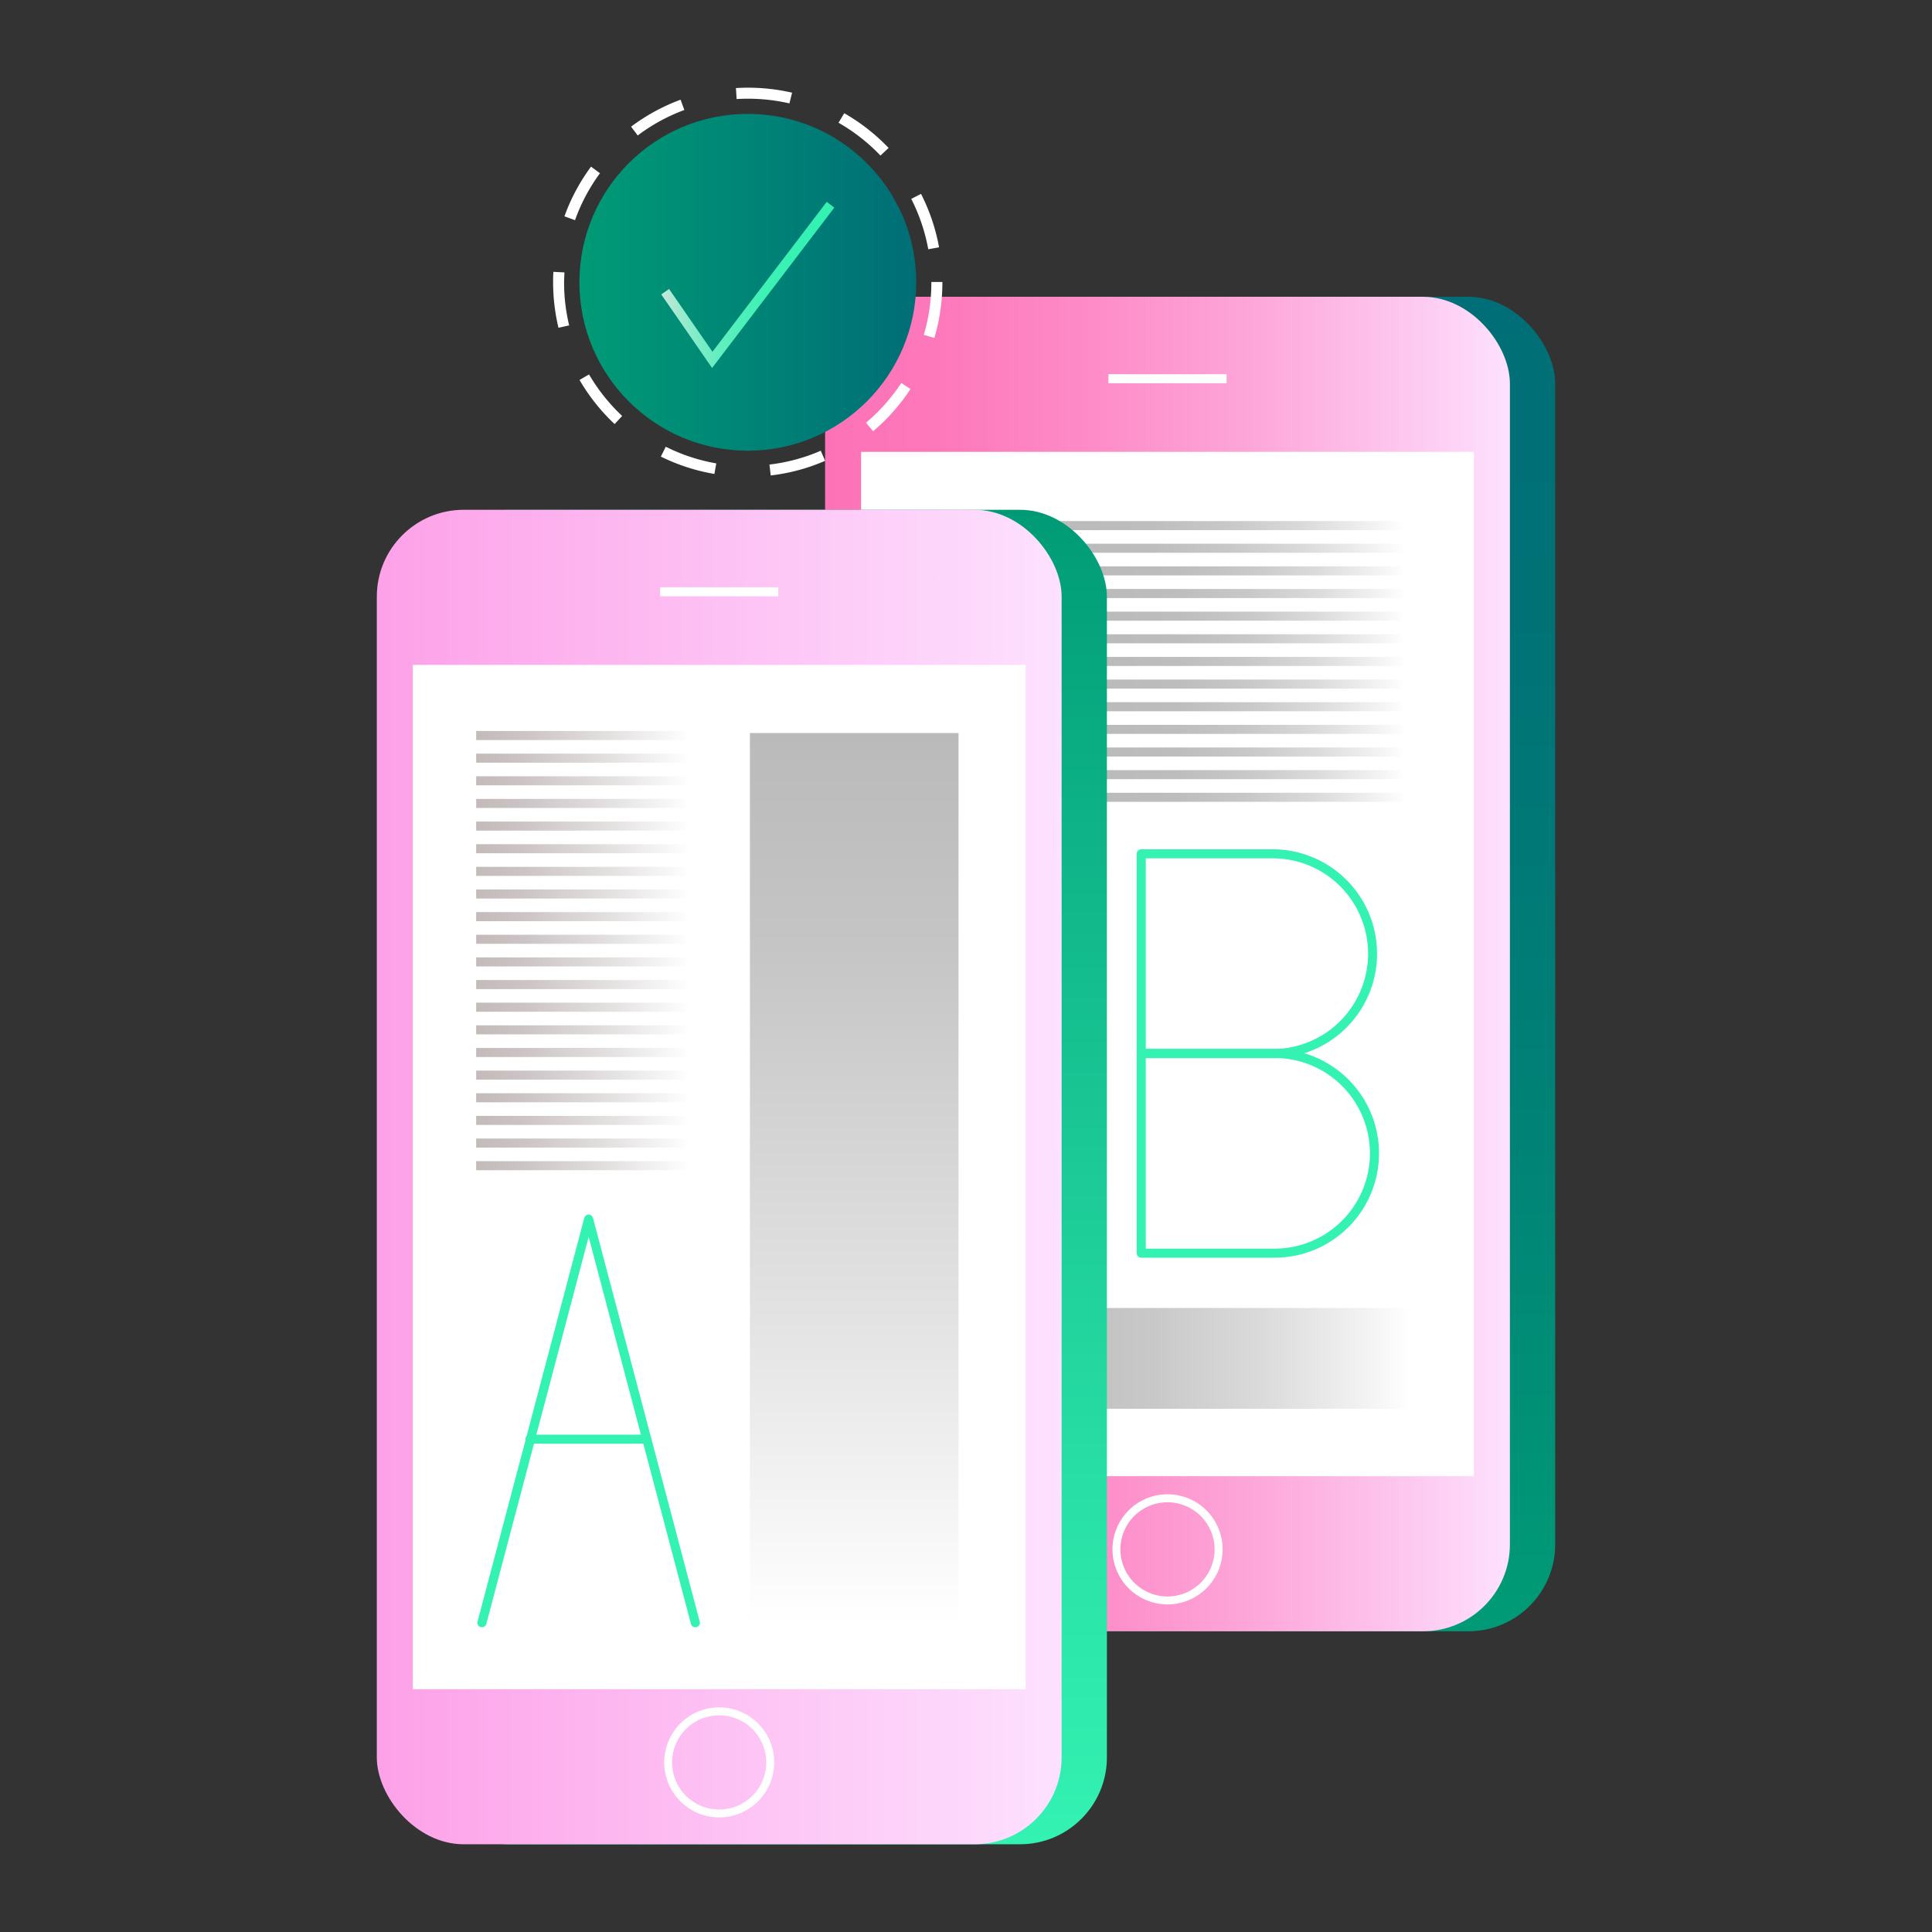 <svg xmlns="http://www.w3.org/2000/svg" xmlns:xlink="http://www.w3.org/1999/xlink" viewBox="0 0 512 512"><rect x="0" y="0" width="512" height="512" fill="#333333" stroke="none"/><defs><linearGradient id="linear-gradient" x1="321.4" y1="78.65" x2="321.4" y2="432.3" gradientUnits="userSpaceOnUse"><stop offset="0" stop-color="#006e76"/><stop offset="0.28" stop-color="#007376"/><stop offset="0.62" stop-color="#008276"/><stop offset="0.98" stop-color="#009a76"/><stop offset="1" stop-color="#009b76"/></linearGradient><linearGradient id="linear-gradient-2" x1="218.66" y1="255.48" x2="400.14" y2="255.48" gradientUnits="userSpaceOnUse"><stop offset="0" stop-color="#fd72b7"/><stop offset="0.16" stop-color="#fd78bb"/><stop offset="0.37" stop-color="#fd8ac6"/><stop offset="0.62" stop-color="#fda6d9"/><stop offset="0.89" stop-color="#fdcef3"/><stop offset="1" stop-color="#fde1ff"/></linearGradient><linearGradient id="linear-gradient-3" x1="228.2" y1="255.48" x2="390.6" y2="255.48" gradientUnits="userSpaceOnUse"><stop offset="0" stop-color="#fff"/><stop offset="0.14" stop-color="#fff"/><stop offset="1" stop-color="#fff"/></linearGradient><linearGradient id="linear-gradient-4" x1="373.83" y1="359.98" x2="236.05" y2="359.98" gradientUnits="userSpaceOnUse"><stop offset="0" stop-color="#fff"/><stop offset="0.09" stop-color="#f2f2f2"/><stop offset="0.29" stop-color="#dadada"/><stop offset="0.5" stop-color="#c8c8c8"/><stop offset="0.73" stop-color="#bdbdbd"/><stop offset="1" stop-color="#bababa"/></linearGradient><linearGradient id="linear-gradient-5" x1="279.53" y1="239.52" x2="240.96" y2="239.52" gradientTransform="translate(20.73 499.76) rotate(-90)" xlink:href="#linear-gradient-4"/><linearGradient id="linear-gradient-6" x1="372.41" y1="139.29" x2="278.6" y2="139.29" xlink:href="#linear-gradient-4"/><linearGradient id="linear-gradient-7" x1="372.41" y1="145.29" x2="278.6" y2="145.29" xlink:href="#linear-gradient-4"/><linearGradient id="linear-gradient-8" x1="372.41" y1="151.29" x2="289.4" y2="151.29" xlink:href="#linear-gradient-4"/><linearGradient id="linear-gradient-9" x1="372.41" y1="157.29" x2="289.4" y2="157.29" xlink:href="#linear-gradient-4"/><linearGradient id="linear-gradient-10" x1="372.41" y1="163.29" x2="289.4" y2="163.29" xlink:href="#linear-gradient-4"/><linearGradient id="linear-gradient-11" x1="372.41" y1="169.29" x2="289.4" y2="169.29" xlink:href="#linear-gradient-4"/><linearGradient id="linear-gradient-12" x1="372.41" y1="175.29" x2="289.4" y2="175.29" xlink:href="#linear-gradient-4"/><linearGradient id="linear-gradient-13" x1="372.41" y1="181.29" x2="289.4" y2="181.29" xlink:href="#linear-gradient-4"/><linearGradient id="linear-gradient-14" x1="372.41" y1="187.29" x2="289.4" y2="187.29" xlink:href="#linear-gradient-4"/><linearGradient id="linear-gradient-15" x1="372.41" y1="193.29" x2="289.4" y2="193.29" xlink:href="#linear-gradient-4"/><linearGradient id="linear-gradient-16" x1="372.41" y1="199.29" x2="289.4" y2="199.29" xlink:href="#linear-gradient-4"/><linearGradient id="linear-gradient-17" x1="372.41" y1="205.29" x2="289.4" y2="205.29" xlink:href="#linear-gradient-4"/><linearGradient id="linear-gradient-18" x1="372.41" y1="211.29" x2="289.4" y2="211.29" xlink:href="#linear-gradient-4"/><linearGradient id="linear-gradient-19" x1="202.6" y1="488.76" x2="202.6" y2="135.1" gradientUnits="userSpaceOnUse"><stop offset="0" stop-color="#33f2b2"/><stop offset="0.25" stop-color="#29e1a6"/><stop offset="0.74" stop-color="#0fb588"/><stop offset="1" stop-color="#009b76"/></linearGradient><linearGradient id="linear-gradient-20" x1="99.86" y1="311.93" x2="281.34" y2="311.93" gradientUnits="userSpaceOnUse"><stop offset="0" stop-color="#fda1e8"/><stop offset="1" stop-color="#fde1ff"/></linearGradient><linearGradient id="linear-gradient-21" x1="109.4" y1="311.93" x2="271.8" y2="311.93" xlink:href="#linear-gradient-3"/><linearGradient id="linear-gradient-22" x1="226.38" y1="430.21" x2="226.38" y2="194.27" gradientUnits="userSpaceOnUse"><stop offset="0" stop-color="#fff"/><stop offset="0.34" stop-color="#e3e3e3"/><stop offset="0.76" stop-color="#c5c5c5"/><stop offset="1" stop-color="#bababa"/></linearGradient><linearGradient id="linear-gradient-23" x1="182.8" y1="194.92" x2="126.19" y2="194.92" gradientUnits="userSpaceOnUse"><stop offset="0" stop-color="#fff"/><stop offset="0.34" stop-color="#e6e3e3"/><stop offset="0.76" stop-color="#cdc5c5"/><stop offset="1" stop-color="#c3baba"/></linearGradient><linearGradient id="linear-gradient-24" x1="182.8" y1="200.92" x2="126.19" y2="200.92" xlink:href="#linear-gradient-23"/><linearGradient id="linear-gradient-25" x1="182.8" y1="206.92" x2="126.19" y2="206.92" xlink:href="#linear-gradient-23"/><linearGradient id="linear-gradient-26" x1="182.8" y1="212.92" x2="126.19" y2="212.92" xlink:href="#linear-gradient-23"/><linearGradient id="linear-gradient-27" x1="182.8" y1="218.92" x2="126.19" y2="218.92" xlink:href="#linear-gradient-23"/><linearGradient id="linear-gradient-28" x1="182.8" y1="224.92" x2="126.19" y2="224.92" xlink:href="#linear-gradient-23"/><linearGradient id="linear-gradient-29" x1="182.8" y1="230.92" x2="126.19" y2="230.92" xlink:href="#linear-gradient-23"/><linearGradient id="linear-gradient-30" x1="182.8" y1="236.92" x2="126.19" y2="236.92" xlink:href="#linear-gradient-23"/><linearGradient id="linear-gradient-31" x1="182.8" y1="242.92" x2="126.19" y2="242.92" xlink:href="#linear-gradient-23"/><linearGradient id="linear-gradient-32" x1="182.8" y1="248.92" x2="126.19" y2="248.92" xlink:href="#linear-gradient-23"/><linearGradient id="linear-gradient-33" x1="182.8" y1="254.92" x2="126.19" y2="254.92" xlink:href="#linear-gradient-23"/><linearGradient id="linear-gradient-34" x1="182.8" y1="260.92" x2="126.19" y2="260.92" xlink:href="#linear-gradient-23"/><linearGradient id="linear-gradient-35" x1="182.8" y1="266.92" x2="126.19" y2="266.92" xlink:href="#linear-gradient-23"/><linearGradient id="linear-gradient-36" x1="182.8" y1="272.92" x2="126.19" y2="272.92" xlink:href="#linear-gradient-23"/><linearGradient id="linear-gradient-37" x1="182.8" y1="278.92" x2="126.19" y2="278.92" xlink:href="#linear-gradient-23"/><linearGradient id="linear-gradient-38" x1="182.8" y1="284.92" x2="126.19" y2="284.92" xlink:href="#linear-gradient-23"/><linearGradient id="linear-gradient-39" x1="182.8" y1="290.92" x2="126.19" y2="290.92" xlink:href="#linear-gradient-23"/><linearGradient id="linear-gradient-40" x1="182.8" y1="296.92" x2="126.19" y2="296.92" xlink:href="#linear-gradient-23"/><linearGradient id="linear-gradient-41" x1="182.8" y1="302.92" x2="126.19" y2="302.92" xlink:href="#linear-gradient-23"/><linearGradient id="linear-gradient-42" x1="182.8" y1="308.92" x2="126.19" y2="308.92" xlink:href="#linear-gradient-23"/><linearGradient id="linear-gradient-43" x1="242.82" y1="74.81" x2="153.55" y2="74.81" gradientUnits="userSpaceOnUse"><stop offset="0" stop-color="#006e76"/><stop offset="1" stop-color="#009b76"/></linearGradient><linearGradient id="linear-gradient-44" x1="175.24" y1="75.5" x2="221.1" y2="75.5" gradientUnits="userSpaceOnUse"><stop offset="0" stop-color="#c8e7db"/><stop offset="0.1" stop-color="#a0ead0"/><stop offset="0.21" stop-color="#7fecc7"/><stop offset="0.33" stop-color="#63eebf"/><stop offset="0.46" stop-color="#4ef0b9"/><stop offset="0.59" stop-color="#3ff1b5"/><stop offset="0.76" stop-color="#36f2b3"/><stop offset="1" stop-color="#33f2b2"/></linearGradient></defs><title>AB_testing</title><g id="AB_testing"><rect x="230.66" y="78.65" width="181.48" height="353.66" rx="23.03" style="fill:url(#linear-gradient)"/><rect x="218.66" y="78.65" width="181.48" height="353.66" rx="23.03" style="fill:url(#linear-gradient-2)"/><rect x="228.2" y="119.75" width="162.4" height="271.45" style="fill:url(#linear-gradient-3)"/><path d="M309.4,425.18A14.59,14.59,0,1,1,324,410.59,14.6,14.6,0,0,1,309.4,425.18Zm0-27.06a12.48,12.48,0,1,0,12.48,12.47A12.49,12.49,0,0,0,309.4,398.12Z" style="fill:#fff"/><rect x="293.75" y="99.17" width="31.3" height="2.4" style="fill:#fff"/><path d="M337.79,280.41H302.44a1.2,1.2,0,0,1-1.2-1.2V226.28a1.2,1.2,0,0,1,1.2-1.2h35.35a27.67,27.67,0,0,1,0,55.33ZM303.64,278h34.15a25.27,25.27,0,0,0,0-50.53H303.64Z" style="fill:#33f2b2"/><path d="M337.79,333.3H302.44a1.19,1.19,0,0,1-1.2-1.2V279.18a1.2,1.2,0,0,1,1.2-1.2h35.35a27.66,27.66,0,1,1,0,55.32Zm-34.15-2.4h34.15a25.26,25.26,0,1,0,0-50.52H303.64Z" style="fill:#33f2b2"/><rect x="236.05" y="346.63" width="137.78" height="26.71" style="fill:url(#linear-gradient-4)"/><rect x="159.68" y="220.24" width="201.14" height="38.56" transform="translate(499.76 -20.73) rotate(90)" style="fill:url(#linear-gradient-5)"/><rect x="278.6" y="138.09" width="93.81" height="2.4" style="fill:url(#linear-gradient-6)"/><rect x="278.6" y="144.09" width="93.81" height="2.4" style="fill:url(#linear-gradient-7)"/><rect x="289.4" y="150.09" width="83.01" height="2.4" style="fill:url(#linear-gradient-8)"/><rect x="289.4" y="156.09" width="83.01" height="2.4" style="fill:url(#linear-gradient-9)"/><rect x="289.4" y="162.09" width="83.01" height="2.4" style="fill:url(#linear-gradient-10)"/><rect x="289.4" y="168.09" width="83.01" height="2.4" style="fill:url(#linear-gradient-11)"/><rect x="289.4" y="174.09" width="83.01" height="2.4" style="fill:url(#linear-gradient-12)"/><rect x="289.4" y="180.09" width="83.01" height="2.4" style="fill:url(#linear-gradient-13)"/><rect x="289.4" y="186.09" width="83.01" height="2.4" style="fill:url(#linear-gradient-14)"/><rect x="289.4" y="192.09" width="83.01" height="2.4" style="fill:url(#linear-gradient-15)"/><rect x="289.4" y="198.09" width="83.01" height="2.4" style="fill:url(#linear-gradient-16)"/><rect x="289.4" y="204.09" width="83.01" height="2.4" style="fill:url(#linear-gradient-17)"/><rect x="289.4" y="210.09" width="83.01" height="2.4" style="fill:url(#linear-gradient-18)"/><rect x="111.86" y="135.1" width="181.48" height="353.65" rx="23.03" style="fill:url(#linear-gradient-19)"/><rect x="99.86" y="135.1" width="181.48" height="353.65" rx="23.03" style="fill:url(#linear-gradient-20)"/><rect x="109.4" y="176.21" width="162.4" height="271.45" style="fill:url(#linear-gradient-21)"/><path d="M190.6,481.63a14.58,14.58,0,1,1,14.58-14.58A14.6,14.6,0,0,1,190.6,481.63Zm0-27.05a12.48,12.48,0,1,0,12.47,12.47A12.49,12.49,0,0,0,190.6,454.58Z" style="fill:#fff"/><rect x="174.95" y="155.63" width="31.3" height="2.4" style="fill:#fff"/><rect x="198.74" y="194.27" width="55.28" height="235.94" style="fill:url(#linear-gradient-22)"/><rect x="126.19" y="193.72" width="56.61" height="2.4" style="fill:url(#linear-gradient-23)"/><rect x="126.19" y="199.72" width="56.61" height="2.4" style="fill:url(#linear-gradient-24)"/><rect x="126.19" y="205.72" width="56.61" height="2.4" style="fill:url(#linear-gradient-25)"/><rect x="126.19" y="211.72" width="56.61" height="2.4" style="fill:url(#linear-gradient-26)"/><rect x="126.19" y="217.72" width="56.61" height="2.4" style="fill:url(#linear-gradient-27)"/><rect x="126.19" y="223.72" width="56.61" height="2.4" style="fill:url(#linear-gradient-28)"/><rect x="126.19" y="229.72" width="56.61" height="2.4" style="fill:url(#linear-gradient-29)"/><rect x="126.19" y="235.72" width="56.61" height="2.4" style="fill:url(#linear-gradient-30)"/><rect x="126.19" y="241.72" width="56.61" height="2.4" style="fill:url(#linear-gradient-31)"/><rect x="126.19" y="247.72" width="56.61" height="2.4" style="fill:url(#linear-gradient-32)"/><rect x="126.19" y="253.72" width="56.61" height="2.4" style="fill:url(#linear-gradient-33)"/><rect x="126.19" y="259.72" width="56.61" height="2.4" style="fill:url(#linear-gradient-34)"/><rect x="126.19" y="265.72" width="56.61" height="2.4" style="fill:url(#linear-gradient-35)"/><rect x="126.19" y="271.72" width="56.61" height="2.4" style="fill:url(#linear-gradient-36)"/><rect x="126.19" y="277.72" width="56.61" height="2.4" style="fill:url(#linear-gradient-37)"/><rect x="126.19" y="283.72" width="56.61" height="2.4" style="fill:url(#linear-gradient-38)"/><rect x="126.19" y="289.72" width="56.61" height="2.4" style="fill:url(#linear-gradient-39)"/><rect x="126.19" y="295.72" width="56.61" height="2.4" style="fill:url(#linear-gradient-40)"/><rect x="126.19" y="301.72" width="56.61" height="2.4" style="fill:url(#linear-gradient-41)"/><rect x="126.19" y="307.72" width="56.61" height="2.4" style="fill:url(#linear-gradient-42)"/><path d="M184.27,431.24a1.21,1.21,0,0,1-1.16-.89L156,327.79,128.88,430.35a1.2,1.2,0,1,1-2.32-.62l28.27-106.94a1.2,1.2,0,0,1,2.32,0l28.28,106.94a1.2,1.2,0,0,1-.85,1.47A1.15,1.15,0,0,1,184.27,431.24Z" style="fill:#33f2b2"/><path d="M171.34,382.6h-30.9a1.2,1.2,0,1,1,0-2.4h30.9a1.2,1.2,0,1,1,0,2.4Z" style="fill:#33f2b2"/><circle cx="198.18" cy="74.81" r="44.63" style="fill:url(#linear-gradient-43)"/><path d="M204.25,126l-.34-2.89a48.15,48.15,0,0,0,13.6-3.66l1.16,2.67A50.75,50.75,0,0,1,204.25,126Zm-14.93-.4A51.52,51.52,0,0,1,175.13,121l1.31-2.61a48.24,48.24,0,0,0,13.38,4.41Zm42.05-11.34-1.88-2.23a48.94,48.94,0,0,0,9.37-10.53l2.43,1.6A51.94,51.94,0,0,1,231.37,114.29Zm-68.49-1.88a51.76,51.76,0,0,1-9.3-11.69l2.52-1.46a49,49,0,0,0,8.78,11Zm84.73-22.82-2.79-.83a48.93,48.93,0,0,0,2-14h2.92A51.86,51.86,0,0,1,247.61,89.59ZM148,86.86a51.77,51.77,0,0,1-1.42-12c0-1,0-1.89.08-2.82l2.91.15c0,.89-.08,1.78-.08,2.67a48.64,48.64,0,0,0,1.34,11.37Zm98-20.8a48.48,48.48,0,0,0-4.51-13.35l2.59-1.33a51.13,51.13,0,0,1,4.78,14.16Zm-93.67-7.73-2.75-1a51.59,51.59,0,0,1,7.05-13.17L159,45.91A48.3,48.3,0,0,0,152.39,58.33Zm81-17.11a48.94,48.94,0,0,0-11.11-8.69L223.73,30a51.64,51.64,0,0,1,11.76,9.21ZM169,35.9l-1.75-2.33a51.56,51.56,0,0,1,13.11-7.15l1,2.73A48.31,48.31,0,0,0,169,35.9Zm40.21-8.5a49.16,49.16,0,0,0-14-1.15l-.18-2.91a52,52,0,0,1,14.88,1.22Z" style="fill:#fff"/><polygon points="188.71 97.52 175.24 78.02 177.31 76.58 188.81 93.22 219.09 53.49 221.1 55.02 188.71 97.52" style="fill:url(#linear-gradient-44)"/></g></svg>